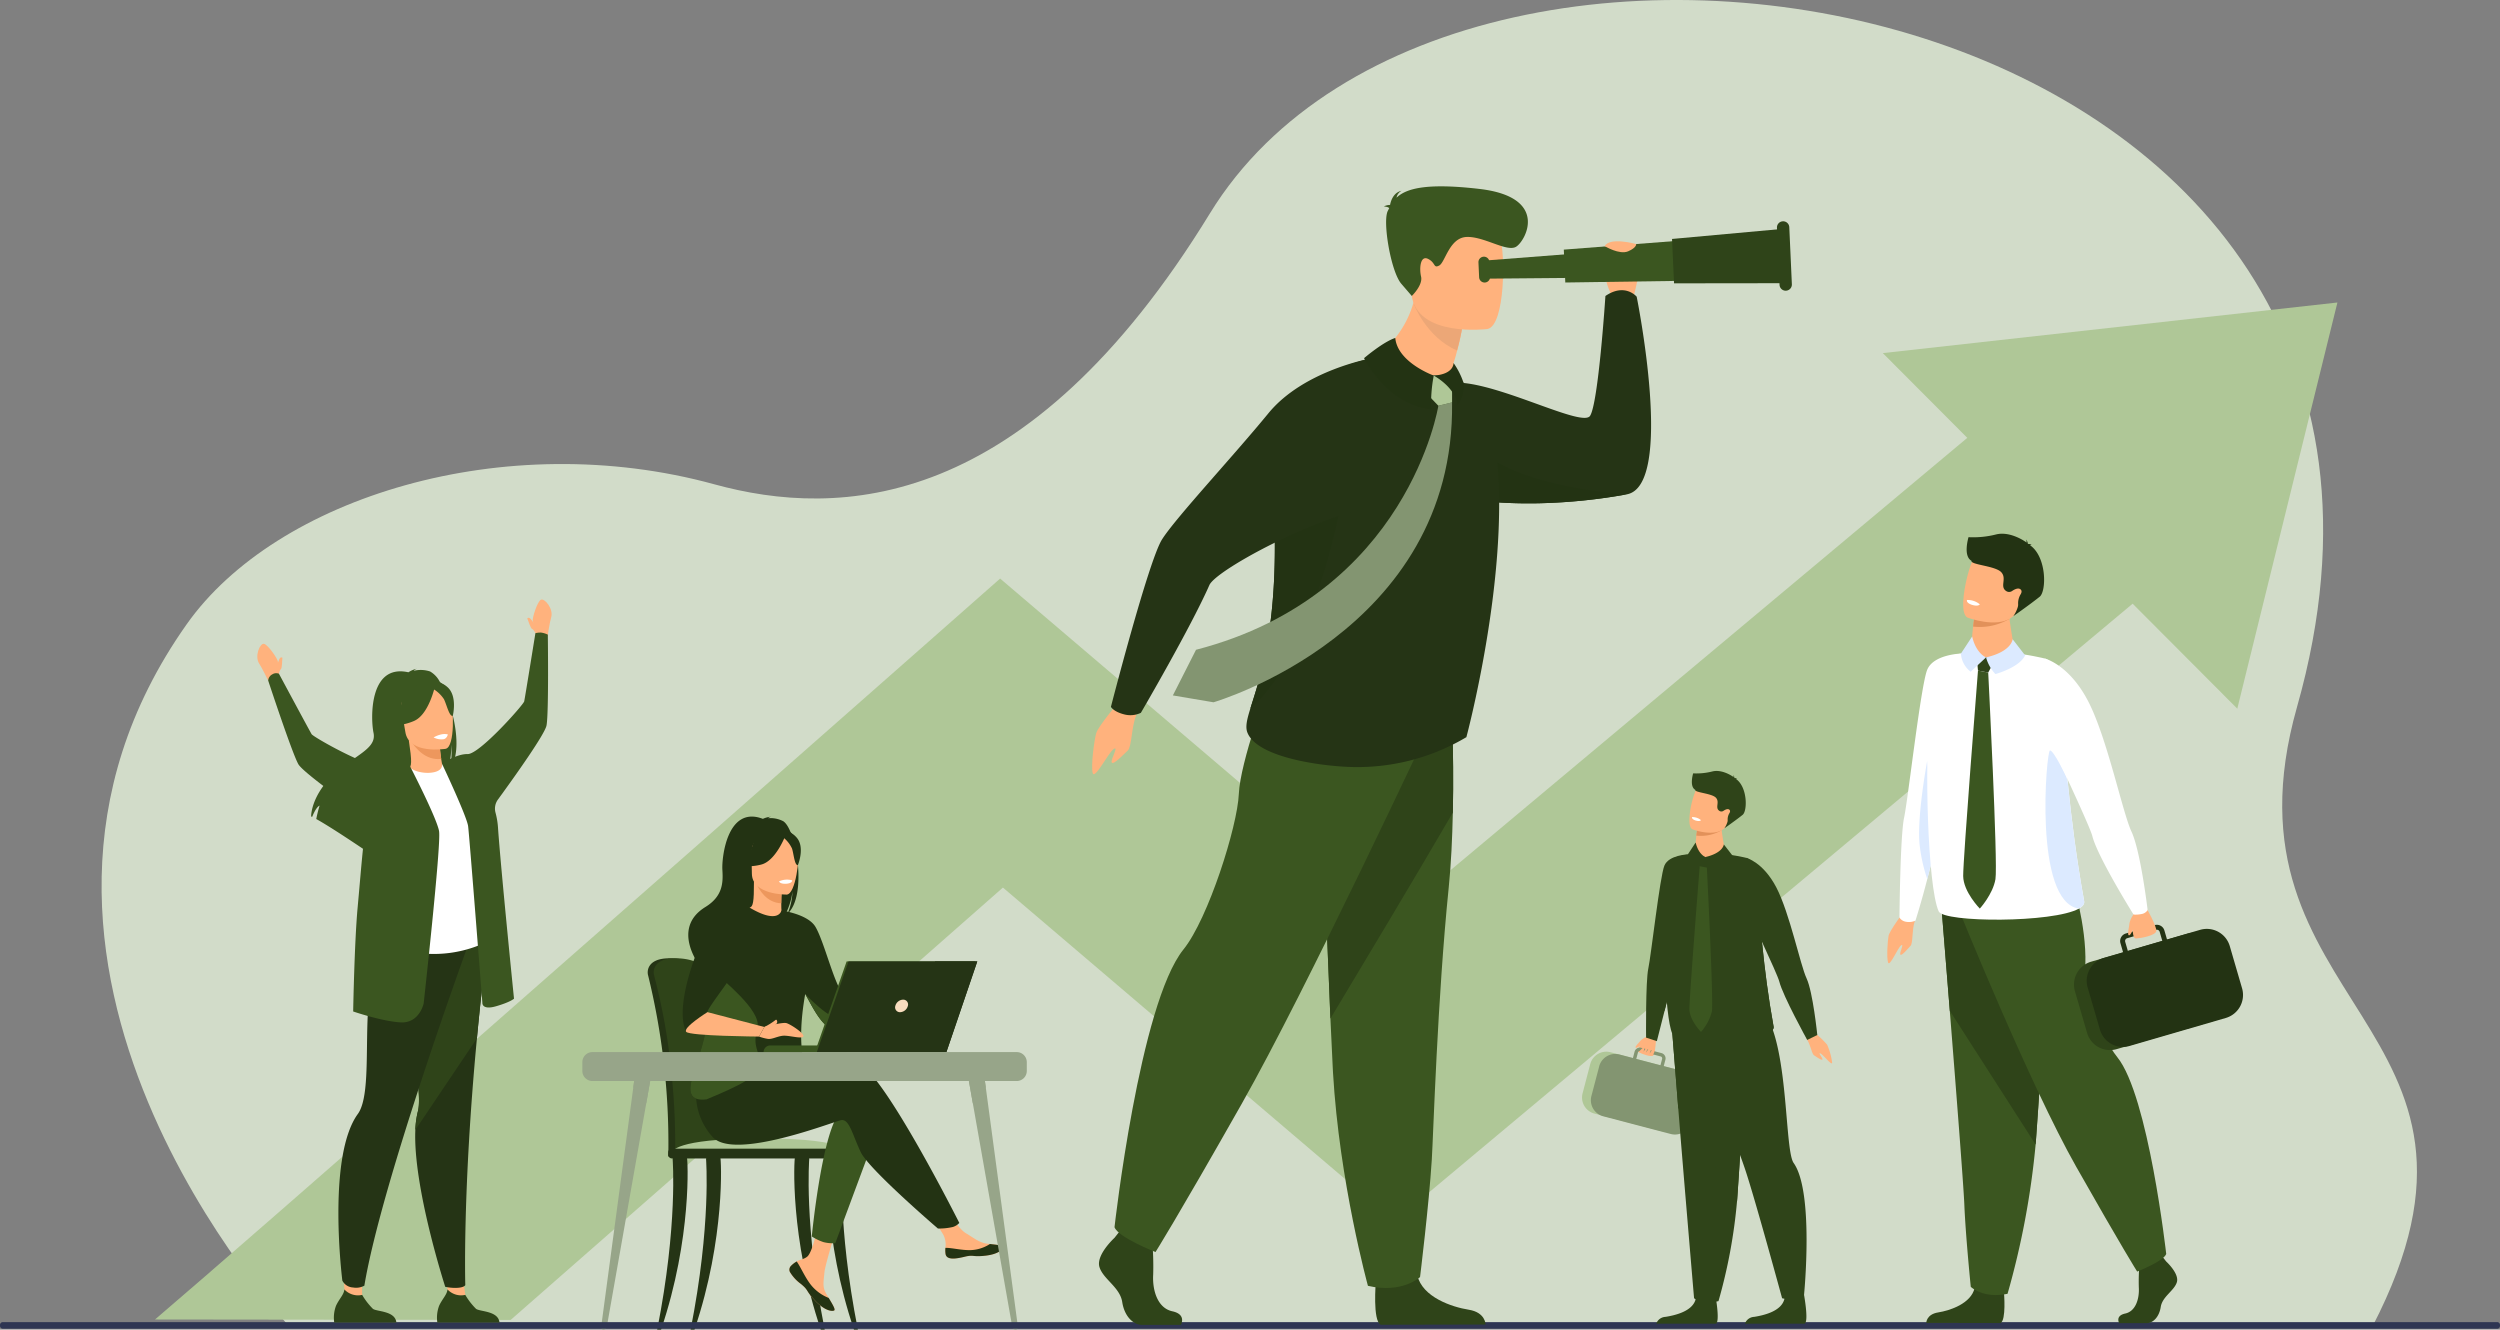 <svg xmlns="http://www.w3.org/2000/svg" width="583" height="310.064" viewBox="0 0 583 310.064">
  <rect x="0" y="0" width="583" height="310.064" fill="#808080" stroke="none"/>
  <g id="Grupo_1066760" data-name="Grupo 1066760" transform="translate(-752 -1288.312)">
    <g id="Grupo_1066759" data-name="Grupo 1066759">
      <g id="Group_63_1_" data-name="Group 63 (1)" transform="translate(752 1287.466)">
        <path id="Trazado_610539" data-name="Trazado 610539" d="M91.185,310.065S11.5,225.379,67.374,146.383c20.85-29.478,74.079-46.03,123.011-32.6,28.9,7.931,72.735,6.761,115.564-63.153C364.354-44.715,606.811-1.361,559.482,165.687c-19.934,70.365,54.37,73.568,17.565,144.529l-485.864-.15Z" transform="translate(-23.811 0)" fill="#d2dcc9"/>
        <path id="Trazado_610540" data-name="Trazado 610540" d="M535.1,241.141,361.531,386.349l-91.324-77.8c-17.092,15.051-43.491,38.284-70.046,61.6-18.148,15.933-32.842,28.806-44.751,39.226l-82.945-.1c23-19.583,115.615-100.967,178.01-155.969l19.078-16.817,92.316,78.645,135.5-113.36L535.1,241.139Z" transform="translate(-36.325 -100.722)" fill="#afc797"/>
        <path id="Trazado_610541" data-name="Trazado 610541" d="M880.4,154.1l82.667,82.917,23.35-94.721Z" transform="translate(-441.33 -70.909)" fill="#afc797"/>
        <path id="Trazado_610542" data-name="Trazado 610542" d="M319.9,482.526a153.345,153.345,0,0,0-1.77-18.8c-1.27-7.343-2.414-11.566-2.427-11.61-.168-.646-2.583-3.258-7.956-3.178s-4.862,3.507-4.862,3.507a1.215,1.215,0,0,0,.037.3,164.469,164.469,0,0,1,4.77,41.143c0,.324-.04.884-.015,1.256,0,0,12.45.322,12.452,0C320.568,493.129,320.356,487.537,319.9,482.526Z" transform="translate(-151.827 -224.619)" fill="#253415"/>
        <path id="Trazado_610543" data-name="Trazado 610543" d="M322.865,493.779c0,.322-.175.58-.382.58h0c-.207,0-.373-.262-.375-.58H311.436c0,.322-.174.58-.381.58h0c-.211,0-.379-.271-.375-.6a161.077,161.077,0,0,0-.886-18.225,143,143,0,0,0-4.078-22.786,1.106,1.106,0,0,1-.037-.3s-.509-3.425,4.863-3.507,7.79,2.533,7.957,3.179c.009.033.657,2.425,1.517,6.725.284,1.424.593,3.057.908,4.885a153.577,153.577,0,0,1,1.77,18.8c.452,5.013.61,9.234.177,11.251Z" transform="translate(-153.223 -224.621)" fill="#2f4419"/>
        <path id="Trazado_610544" data-name="Trazado 610544" d="M314.133,536.582h41.829s-.974-3.941-25.2-3.355c-17.142.415-16.629,3.355-16.629,3.355Z" transform="translate(-157.47 -266.844)" fill="#afc797"/>
        <path id="Trazado_610545" data-name="Trazado 610545" d="M307.309,581.8c4.849-24.551,3.6-39.618,3.6-39.807-.013-.377.686-.721,1.06-.734s2.054-.113,2.246.211c.253.423,1.23,18.986-6,40.33Z" transform="translate(-154.049 -270.888)" fill="#253415"/>
        <path id="Trazado_610546" data-name="Trazado 610546" d="M378.489,581.8c-4.85-24.551-3.6-39.618-3.6-39.807.013-.377-.685-.721-1.06-.734s-2.054-.113-2.246.211c-.253.423-1.23,18.986,6,40.33Z" transform="translate(-186.175 -270.888)" fill="#253415"/>
        <path id="Trazado_610547" data-name="Trazado 610547" d="M394.007,581.8c-4.849-24.551-3.6-39.618-3.6-39.807.013-.377-.686-.721-1.06-.734s-2.055-.113-2.246.211c-.254.423-1.23,18.986,6,40.33Z" transform="translate(-193.954 -270.888)" fill="#253415"/>
        <path id="Trazado_610548" data-name="Trazado 610548" d="M322.929,581.8c4.85-24.551,3.6-39.618,3.6-39.807-.013-.377.686-.721,1.06-.734s2.054-.113,2.246.211c.253.423,1.23,18.986-6,40.33Z" transform="translate(-161.879 -270.888)" fill="#253415"/>
        <path id="Trazado_610549" data-name="Trazado 610549" d="M313.32,537.965h41.828a.857.857,0,0,1,.858.857v.562a.857.857,0,0,1-.858.857H313.32a.857.857,0,0,1-.858-.857v-.565a.857.857,0,0,1,.858-.857Z" transform="translate(-156.632 -269.248)" fill="#253415"/>
        <path id="Trazado_610550" data-name="Trazado 610550" d="M392.7,463.762l13.9-3.011.818,1.995s-15.342,9.128-16.779,8.683S392.7,463.762,392.7,463.762Z" transform="translate(-195.647 -230.543)" fill="#ffb27d"/>
        <path id="Trazado_610551" data-name="Trazado 610551" d="M369.443,581.736a1.235,1.235,0,0,0-.22,1.32.008.008,0,0,0,0,.007,8.2,8.2,0,0,0,2.594,2.846c.157.126.3.24.417.348.031.028.064.055.092.084l.073.064c1.14,1.051.712,1.292,2.76,3.426,2.336,2.431,3.946,2.475,4.4,2.253.388-.19-.4-1.479-1.272-2.927-.042-.07-.084-.141-.128-.211-.117-.192-.231-.388-.346-.582-1.02-1.744-.758-2.561-.518-5.158.2-2.11,3.283-11.784,3.283-11.784l-4.477-.771s-1.349,7.7-2.835,8.89c-.793.633-1.684.641-2.447,1.109-.053.033-.106.066-.159.1a5.845,5.845,0,0,0-1.225.985Z" transform="translate(-185.036 -285.632)" fill="#ffb27d"/>
        <path id="Trazado_610552" data-name="Trazado 610552" d="M369.443,591.789a1.235,1.235,0,0,0-.22,1.32.008.008,0,0,0,0,.007,9.521,9.521,0,0,0,2.6,2.837c.155.128.291.247.412.357.031.028.064.055.092.084l.073.064c1.14,1.051.712,1.292,2.76,3.426,2.336,2.431,3.946,2.475,4.4,2.253.388-.19-.4-1.479-1.272-2.928a9.964,9.964,0,0,1-4.164-3.068c-1.406-1.794-2.345-4.1-3.3-5.438-.053.033-.106.066-.159.1a5.85,5.85,0,0,0-1.225.985Z" transform="translate(-185.036 -295.685)" fill="#233313"/>
        <path id="Trazado_610553" data-name="Trazado 610553" d="M438.553,577.572c.276,1.382,2.246,1.151,4.449.613s1.677.1,4.81-.245,4.083-1.515,4.177-1.982c.086-.414-1.462-.56-3.123-.749-.21-.025-.419-.049-.628-.075-1.874-.236-3.247-1.444-4.951-2.438-1.614-.941-4.021-4.775-4.021-4.775l-4.3.34s2.255,3.423,3.126,4.913a5.183,5.183,0,0,1,.421,2.927,5.583,5.583,0,0,0,.033,1.47Z" transform="translate(-218.043 -284.265)" fill="#ffb27d"/>
        <path id="Trazado_610554" data-name="Trazado 610554" d="M446.534,585.514c2.2-.538,1.678.1,4.81-.245s4.082-1.514,4.177-1.982c.086-.414-1.461-.56-3.124-.749l-.015.031a8.837,8.837,0,0,1-4.485,1.4c-2.125.05-4.376-.557-5.843-.534a5.547,5.547,0,0,0,.033,1.47C442.362,586.283,444.332,586.052,446.534,585.514Z" transform="translate(-221.578 -291.593)" fill="#233313"/>
        <path id="Trazado_610555" data-name="Trazado 610555" d="M422.987,457.76s1.023-2.509,2.149-2.61,4.708-.666,4.964-.154a3.544,3.544,0,0,1-.767,3.02c-.767.666-5.526,1.739-5.526,1.739l-.818-1.995Z" transform="translate(-212.036 -227.552)" fill="#ffb27d"/>
        <path id="Trazado_610556" data-name="Trazado 610556" d="M394.33,525.268l-9.258,24.917a8.511,8.511,0,0,1-2.786-.255,12.02,12.02,0,0,1-2.694-1.312s2.3-23.925,6.507-28.9S394.33,525.268,394.33,525.268Z" transform="translate(-190.283 -259.432)" fill="#3b5620"/>
        <path id="Trazado_610557" data-name="Trazado 610557" d="M330.568,504.591s26.6-9,32.537-7.082,23.749,37.358,23.749,37.358a3.419,3.419,0,0,1-1.5.946,14.1,14.1,0,0,1-3.492.357s-16.078-13.781-17.992-17.8-2.68-7.847-4.594-7.464-24.69,9.379-29.857,4.019a14.919,14.919,0,0,1-3.816-12.322l4.964,1.986Z" transform="translate(-163.141 -248.835)" fill="#233313"/>
        <path id="Trazado_610558" data-name="Trazado 610558" d="M343.928,383.737a6.463,6.463,0,0,0-3.492-.668,1.649,1.649,0,0,1,.737-.351,5.419,5.419,0,0,0-1.931.5c-8.315-3.2-9.622,9.04-9.448,11.883s.194,6.117-3.957,8.67c-8.167,5.019-1.276,13.781-1.276,13.781.064.037,3.8,6.373,3.8,6.373-.209-2.3,10.4-14.427,15.929-18.06a15.992,15.992,0,0,0,1.86-5.762,15.078,15.078,0,0,1-1.133,5.213c4.684-4.311,1.957-19.852-1.091-21.584Z" transform="translate(-161.335 -191.414)" fill="#233313"/>
        <path id="Trazado_610559" data-name="Trazado 610559" d="M358.321,421.3c.029.013-2.672,1.413-4.7.86-1.909-.52-3.157-3-3.132-3,.809-.161,1.043-1.272,1.025-6.049l.366.073,6.148,1.217s-.139,1.935-.143,3.756C357.878,419.68,357.97,421.132,358.321,421.3Z" transform="translate(-175.693 -206.658)" fill="#ffb27d"/>
        <path id="Trazado_610560" data-name="Trazado 610560" d="M359.424,414.465s-.139,1.936-.143,3.756c-3.441-.1-5.258-3.236-6-4.975l6.148,1.217Z" transform="translate(-177.091 -206.729)" fill="#ed975d"/>
        <path id="Trazado_610561" data-name="Trazado 610561" d="M349.7,399.211a18.052,18.052,0,0,1-2.235-5.284c-.309-1.739.578-8.184,7.054-7.256a8.8,8.8,0,0,1,3.65,1.38c1.406.95,3.437,3,1.166,8.625l-.589,1.9-9.044.635Z" transform="translate(-174.153 -193.362)" fill="#233313"/>
        <path id="Trazado_610562" data-name="Trazado 610562" d="M359.627,405.348s-8.138.135-8.145-4.935-1.06-8.467,4.137-8.766,6.208,1.633,6.622,3.326-.5,10.213-2.614,10.378Z" transform="translate(-176.146 -195.886)" fill="#ffb27d"/>
        <path id="Trazado_610563" data-name="Trazado 610563" d="M356.7,390.387s-2.229,5.947-5.647,6.826-4.9-.037-4.9-.037a9.683,9.683,0,0,0,3.167-5.722s5.7-3.9,7.385-1.069Z" transform="translate(-173.518 -194.753)" fill="#233313"/>
        <path id="Trazado_610564" data-name="Trazado 610564" d="M366.2,391.416a7.181,7.181,0,0,1,2.07,2.619c.405,1.292.589,3.948,1.362,3.858,0,0,1.68-4.043-.207-6.331-2-2.424-3.225-.148-3.225-.148Z" transform="translate(-183.567 -195.299)" fill="#233313"/>
        <path id="Trazado_610565" data-name="Trazado 610565" d="M326.345,449.269c-.8-3.366,1.928-9.9,4.779-15.307,2.586-4.9,5.27-8.877,5.513-8.734,6.822,4.049,7.437.683,7.437.683s6.2.822,7.951,3.842c2.175,3.747,4.527,14.217,6.864,16.2a4.384,4.384,0,0,0,.176,3.042c.082.291.172.569.271.831a15.975,15.975,0,0,0,1.173,2.407c-1.188.721-3.481,2.094-5.169,1.107-2.574-1.508-4.585-6.095-5.715-7.923l-.013-.019c-2.458,13.911.884,17.081-.807,18.547-1.785,1.55-4.338-.739-9.952,1.7-3.683,1.6-8.793,3.908-12.233,4.309-1.805.212-3.15-.1-3.589-1.321-1.276-3.54,4.85-12.946,3.317-19.362Z" transform="translate(-161.841 -212.734)" fill="#233313"/>
        <path id="Trazado_610566" data-name="Trazado 610566" d="M364.277,412.576s.152.643,1.754.544c0,0,1.345-.084,1.305-.791a4.331,4.331,0,0,0-3.057.247Z" transform="translate(-182.606 -206.187)" fill="#fff"/>
        <path id="Trazado_610567" data-name="Trazado 610567" d="M323.026,483.724c.438,1.219,1.785,1.532,3.588,1.321,2.381-1.038,12.668-5.024,12.554-7.722-.172-4-1.977-4.126-.7-9.06,1.025-3.961-8.48-11.33-10-12.93-2.85,5.407-2.93,5.662-2.127,9.029C327.875,470.778,321.75,480.184,323.026,483.724Z" transform="translate(-161.839 -227.827)" fill="#3b5620"/>
        <path id="Trazado_610568" data-name="Trazado 610568" d="M320.047,454.214a15.1,15.1,0,0,1,4.975-4.6c-.289-.741,7.673-10.5,7.673-12.013s2.125-12.375,2.125-12.375-6.632.41-8.93,3.613c-2.872,4.005-8.837,19.422-5.841,25.373Z" transform="translate(-160.024 -212.736)" fill="#233313"/>
        <path id="Trazado_610569" data-name="Trazado 610569" d="M325.758,474.128l13.254,3.459-1.243,2.233s-16.131-.113-16.986-1.1,4.975-4.6,4.975-4.6Z" transform="translate(-160.76 -237.247)" fill="#ffb27d"/>
        <path id="Trazado_610570" data-name="Trazado 610570" d="M376.529,465.719c1.131,1.827,3.139,6.415,5.716,7.922,1.689.985,3.981-.386,5.169-1.106a16.244,16.244,0,0,1-1.173-2.407c-.948.216-2.1.494-2.85.719-1.45.439-6.862-5.125-6.862-5.125Z" transform="translate(-188.748 -233.033)" fill="#3b5620"/>
        <path id="Trazado_610571" data-name="Trazado 610571" d="M356.17,480.117s4.162-1.177,5.154-.9,4.389,2.524,3.91,3.136-3.47-.366-4.848-.181-2.442.864-3.434.716a11.6,11.6,0,0,1-2.028-.536l1.243-2.233Z" transform="translate(-177.918 -239.778)" fill="#ffb27d"/>
        <path id="Trazado_610572" data-name="Trazado 610572" d="M357.422,479.366a15.625,15.625,0,0,0,2.616-1.642.164.164,0,0,1,.254.029c.154.244.3.719-.414,1.188A3.843,3.843,0,0,1,357.422,479.366Z" transform="translate(-179.17 -239.027)" fill="#ffb27d"/>
        <path id="Trazado_610573" data-name="Trazado 610573" d="M376.475,491.254h-19.42a1.547,1.547,0,0,1,1.548-1.547h17.873Z" transform="translate(-178.986 -245.057)" fill="#3b5620"/>
        <path id="Trazado_610574" data-name="Trazado 610574" d="M388.448,450.4h30.025l-7.2,21.15H381.051Z" transform="translate(-191.014 -225.354)" fill="#3b5620"/>
        <path id="Trazado_610575" data-name="Trazado 610575" d="M419.361,450.4l-7.2,21.15H381.939l7.4-21.15Z" transform="translate(-191.46 -225.354)" fill="#253415"/>
        <path id="Trazado_610576" data-name="Trazado 610576" d="M421.535,469.742a1.951,1.951,0,0,1-1.8,1.464,1.127,1.127,0,0,1-1.126-1.464,1.951,1.951,0,0,1,1.8-1.463A1.127,1.127,0,0,1,421.535,469.742Z" transform="translate(-209.822 -234.316)" fill="#f9ddbf"/>
        <path id="Trazado_610577" data-name="Trazado 610577" d="M429.619,450.4l-7.2,21.15H402.4c13.257-4.525,16.786-18.322,17.379-21.15Z" transform="translate(-201.718 -225.354)" fill="#253415"/>
        <path id="Trazado_610578" data-name="Trazado 610578" d="M281.639,560.8a.775.775,0,0,0,.769-.63l3.772-21.375,5.425-30.741,1.517-8.6-3.864-.11-.67,4.991L283.88,539.4l-2.791,20.786A.545.545,0,0,0,281.639,560.8Z" transform="translate(-140.903 -249.89)" fill="#97a589"/>
        <path id="Trazado_610579" data-name="Trazado 610579" d="M296.122,504.337a5.54,5.54,0,0,1,3.018,3.716l1.517-8.6-3.864-.11Z" transform="translate(-148.441 -249.89)" fill="#97a589"/>
        <path id="Trazado_610580" data-name="Trazado 610580" d="M463.336,560.8a.776.776,0,0,1-.77-.63L458.8,538.794l-5.425-30.741-1.516-8.6,3.864-.11.67,4.991,4.706,35.068,2.791,20.786A.544.544,0,0,1,463.336,560.8Z" transform="translate(-226.507 -249.89)" fill="#97a589"/>
        <path id="Trazado_610581" data-name="Trazado 610581" d="M456.388,504.337a5.549,5.549,0,0,0-3.018,3.716l-1.516-8.6,3.864-.11Z" transform="translate(-226.507 -249.89)" fill="#97a589"/>
        <path id="Trazado_610582" data-name="Trazado 610582" d="M373.594,499.55H274.659a2.357,2.357,0,0,1-2.356-2.357v-2.037a2.357,2.357,0,0,1,2.356-2.356h98.935a2.357,2.357,0,0,1,2.356,2.356v2.037A2.357,2.357,0,0,1,373.594,499.55Z" transform="translate(-136.501 -246.608)" fill="#97a589"/>
        <path id="Trazado_610583" data-name="Trazado 610583" d="M.661,619.06h581.68a.659.659,0,0,1,.658.661v.225a.661.661,0,0,1-.658.661H.661A.662.662,0,0,1,0,619.946v-.225A.662.662,0,0,1,.661,619.06Z" transform="translate(0 -309.9)" fill="#2e3552"/>
        <path id="Trazado_610584" data-name="Trazado 610584" d="M767.85,485.587s-2.566,3.183-1.764,3.617,2.923,1.245,3.423.734.657-4.263.657-4.263l-2.315-.088Z" transform="translate(-383.949 -242.993)" fill="#ffb27d"/>
        <path id="Trazado_610585" data-name="Trazado 610585" d="M767.375,485.693a3.759,3.759,0,0,0-1.462.91c-.412.547-1.325,1.378-1.1,1.609s1.535-.789,1.535-.789Z" transform="translate(-383.37 -243.046)" fill="#ffb27d"/>
        <path id="Trazado_610586" data-name="Trazado 610586" d="M779.434,400.357s-2.892,26.93-3.15,27.7c-.055.168-.282,1.018-.6,2.246-.456,1.753-1.1,4.27-1.708,6.661-.922,3.615-1.766,6.952-1.766,6.952l-2.511-.826s-.13-13.087.516-16.1,2.713-21.53,3.756-24.02,5.467-2.608,5.467-2.608Z" transform="translate(-385.831 -200.268)" fill="#2f4419"/>
        <path id="Trazado_610587" data-name="Trazado 610587" d="M758.416,511.179l-15.776-4.137a3.873,3.873,0,0,1-2.755-4.713l1.792-6.838a3.872,3.872,0,0,1,4.713-2.755l15.776,4.138a3.869,3.869,0,0,1,2.753,4.712l-1.792,6.838a3.871,3.871,0,0,1-4.712,2.755Z" transform="translate(-370.829 -246.513)" fill="#afc797"/>
        <path id="Trazado_610588" data-name="Trazado 610588" d="M745.831,495.083,744.016,502a3.888,3.888,0,0,0,1.976,4.429h0a3.758,3.758,0,0,0,.785.3l15.75,4.129a3.887,3.887,0,0,0,4.73-2.764l1.814-6.917a3.886,3.886,0,0,0-2.764-4.731l-5.423-1.421.388-1.475a1.281,1.281,0,0,0-.913-1.561l-.595-.157-3.3-.864-.82-.214a1.281,1.281,0,0,0-.97.132,1.266,1.266,0,0,0-.59.779l-.388,1.474-3.141-.824a3.771,3.771,0,0,0-.372-.077h0a3.893,3.893,0,0,0-3.372,1.118,3.851,3.851,0,0,0-.983,1.726Zm14.282-.26-5.636-1.477.388-1.475a.476.476,0,0,1,.582-.34l1.415.37,2.6.681.7.185a.514.514,0,0,1,.133.057.481.481,0,0,1,.209.525l-.386,1.475Z" transform="translate(-372.9 -245.563)" fill="#839571"/>
        <path id="Trazado_610589" data-name="Trazado 610589" d="M769.554,492.409s.7-1.179.439-1.591-1.208,1.223-1.208,1.223.646-1.4.405-1.635-1.23,1.382-1.23,1.382.615-1.365.4-1.411-.95,1.146-.95,1.146.381-1.02.033-.972-1.1.981-1.1.981Z" transform="translate(-384.153 -245.393)" fill="#ffb27d"/>
        <path id="Trazado_610590" data-name="Trazado 610590" d="M778.653,447.762c-.456,1.752-1.1,4.27-1.708,6.661a25.912,25.912,0,0,1-1.21-5.281c-.582-4.457,1.206-13.951,1.206-13.951Z" transform="translate(-388.805 -217.73)" fill="#2f4419"/>
        <path id="Trazado_610591" data-name="Trazado 610591" d="M846.406,483.368a22.281,22.281,0,0,1,3.143,2.982,15.248,15.248,0,0,1,1.169,4.184c-.046.847-2.143-1.938-2.76-2.162s.644,1.144.5,1.437-1.453-.666-1.955-.978-.853-2.438-1.6-3.6,1.5-1.867,1.5-1.867Z" transform="translate(-423.462 -241.88)" fill="#ffb27d"/>
        <path id="Trazado_610592" data-name="Trazado 610592" d="M774.468,612.087h13.945c1-.677-.269-7.3-.269-7.3s-3.807-1.444-4.464,1.493-4.847,3.869-7.065,4.226a2.384,2.384,0,0,0-2.147,1.582Z" transform="translate(-388.228 -302.566)" fill="#2f4419"/>
        <path id="Trazado_610593" data-name="Trazado 610593" d="M815.941,612.087h13.944c1-.677-.269-7.3-.269-7.3s-3.807-1.444-4.464,1.493-4.847,3.869-7.064,4.226a2.383,2.383,0,0,0-2.147,1.582Z" transform="translate(-409.018 -302.566)" fill="#2f4419"/>
        <path id="Trazado_610594" data-name="Trazado 610594" d="M781.989,483.18s.626,7.821,1.365,17.22c1,12.77,3.7,44.43,3.7,44.43s1.77,1.51,5.691.683a123.989,123.989,0,0,0,4.336-23.39l.046-.617c.928-12.69,2.372-39.415,2.372-39.415l-17.513,1.084Z" transform="translate(-391.997 -241.24)" fill="#2f4419"/>
        <path id="Trazado_610595" data-name="Trazado 610595" d="M781.562,478.853s.84,10.523,1.578,19.923L796.871,520.5c.015-.2.031-.41.046-.617.928-12.69,2.371-39.415,2.371-39.415l-17.727-1.618Z" transform="translate(-391.784 -239.616)" fill="#2f4419"/>
        <path id="Trazado_610596" data-name="Trazado 610596" d="M789.587,474.04s9.959,24.79,13.142,34.184c2.268,6.695,8.663,30.172,8.663,30.172a6.426,6.426,0,0,0,5.118-.789s2.378-23.989-2.427-30.752c-2.55-3.589-.635-37.305-10.973-37.594s-13.525,4.777-13.525,4.777Z" transform="translate(-395.806 -234.803)" fill="#2f4419"/>
        <path id="Trazado_610597" data-name="Trazado 610597" d="M802.891,441.414c-4.153,2.343-21.942,2.29-22.766.452-1.841-4.106-2.3-24.97-1.433-31.371,0,0,.45-9.836,1.433-9.4,6.571-3.02,17.207-.278,17.207-.278,2.868.844,2.621,7.4,3.421,16.6.1,1.186.216,2.423.344,3.7.567,5.682,1.389,12.212,2.641,19.1.084.454-.231.855-.848,1.2Z" transform="translate(-390.133 -199.926)" fill="#2f4419"/>
        <path id="Trazado_610598" data-name="Trazado 610598" d="M799.5,392.452c-.11,1.759-2.4,1.56-5.165.93s-1.759-2.255-1.759-2.255.04-1.25.216-2.747c.064-.544.143-1.124.247-1.686.048-.275.1-.547.166-.809.359-1.548,5.511-.055,5.473.362C798.581,387.371,799.394,391.07,799.5,392.452Z" transform="translate(-397.219 -192.67)" fill="#ffb27d"/>
        <path id="Trazado_610599" data-name="Trazado 610599" d="M794.565,403.458l-.216-2.429,3.053.576-1.175,2.169Z" transform="translate(-398.194 -200.605)" fill="#2f4419"/>
        <path id="Trazado_610600" data-name="Trazado 610600" d="M791.056,394.793l-1.825,2.775a4.037,4.037,0,0,0,1.583,2.945l2.5-2.323S791.7,397.575,791.056,394.793Z" transform="translate(-395.628 -197.479)" fill="#2f4419"/>
        <path id="Trazado_610601" data-name="Trazado 610601" d="M797.408,398.633a6.532,6.532,0,0,0,1.516,2.707s3.9-1.047,4.825-3.044l-2.03-2.619S801.62,397.658,797.408,398.633Z" transform="translate(-399.727 -197.922)" fill="#2f4419"/>
        <path id="Trazado_610602" data-name="Trazado 610602" d="M799.107,388.358a9.564,9.564,0,0,1-5.916,1.258c.064-.544.143-1.124.247-1.686.679-.165,1.246-.267,1.246-.267l4.422.7Z" transform="translate(-397.613 -193.905)" fill="#e2915a"/>
        <path id="Trazado_610603" data-name="Trazado 610603" d="M799.065,375.684c-1.212,3.335-5.634,2.484-7.519,1.948-.531-.15-.86-.276-.86-.276-.582-.264-.763-1.281-.712-2.563a19.822,19.822,0,0,1,1.68-6.988c.866-1.3,2.31-2.621,6.6-.78s2.363,4.384.809,8.659Z" transform="translate(-395.997 -183.105)" fill="#ffb27d"/>
        <path id="Trazado_610604" data-name="Trazado 610604" d="M802.946,371.579c-1.354,1.1-4.263,3.148-4.263,3.148a5.276,5.276,0,0,0,.719-1.486,1.483,1.483,0,0,0,.053-.5,2.779,2.779,0,0,1,.4-1.541c.176-.289.242-.586.017-.8-.368-.349-1-.029-1.406.253a.833.833,0,0,1-.908.022h0c-1.157-.727.119-2-.82-3.064s-5.01-1.206-4.847-1.869c-1.389-.785-.514-3.682-.487-3.836a15.029,15.029,0,0,0,4.483-.445c2.021-.507,4.25.791,4.955,1.325a1.144,1.144,0,0,0-.112-.494,1.044,1.044,0,0,1,.3.655c.031.031.044.053.035.057a1.321,1.321,0,0,1,.637.148s-.172-.055-.254.048a.1.1,0,0,1-.035.026c2.7,1.911,2.665,7.431,1.541,8.35Z" transform="translate(-396.565 -180.713)" fill="#2f4419"/>
        <path id="Trazado_610605" data-name="Trazado 610605" d="M793.273,383.618s-.218.421-1.312.073c0,0-.919-.293-.767-.776a3.094,3.094,0,0,1,2.077.705Z" transform="translate(-396.604 -191.522)" fill="#fff"/>
        <path id="Trazado_610606" data-name="Trazado 610606" d="M792.367,405.9s-2.436,30.79-2.4,33.355,2.7,5.279,2.7,5.279a11.282,11.282,0,0,0,2.539-4.779c.414-2.454-1.175-33.538-1.175-33.538l-1.662-.315Z" transform="translate(-395.996 -203.047)" fill="#3b5620"/>
        <path id="Trazado_610607" data-name="Trazado 610607" d="M816.5,401.966s3.932.942,7.042,6.915,5.565,18.02,7.049,21.2,2.5,13.2,2.5,13.2l-2.35,1.153s-5.676-10.263-6.514-13.629c-.454-1.821-7.393-16.4-7.393-16.4Z" transform="translate(-409.297 -201.075)" fill="#2f4419"/>
        <path id="Trazado_610608" data-name="Trazado 610608" d="M822.176,457.561h0c-7.406-1.067-5.283-25.576-4.7-25.673s2.711,4.382,2.711,4.382l.2.994c.567,5.683,1.388,12.212,2.641,19.1.084.454-.231.855-.849,1.2Z" transform="translate(-409.418 -216.073)" fill="#2f4419"/>
        <path id="Trazado_610609" data-name="Trazado 610609" d="M1001.694,589.394s3.087,2.815,2.484,4.814-3.381,3.332-3.76,5.777-1.88,3.776-3.232,3.776h-6.457s-1-1.72,1.411-2.238,3.315-3.39,3.166-6.055a46.769,46.769,0,0,1,.224-6.22l5.112-1.186,1.052,1.334Z" transform="translate(-496.533 -294.362)" fill="#2f4419"/>
        <path id="Trazado_610610" data-name="Trazado 610610" d="M918.845,602.836s.553,6.4-.8,7.071l-17.326-.035s0-2,2.782-2.444,7.671-2.074,8.5-5.7S918.845,602.836,918.845,602.836Z" transform="translate(-451.515 -300.525)" fill="#2f4419"/>
        <path id="Trazado_610611" data-name="Trazado 610611" d="M907.738,422.36s.915,11.227,1.988,24.721c1.459,18.331,3.216,40.848,3.388,45.113.3,7.406,1.505,19.254,1.505,19.254s2.857,2.815,8.575,1.629a191.24,191.24,0,0,0,6.549-34.81c.022-.293.046-.588.068-.884,1.354-18.219,3.458-56.58,3.458-56.58Z" transform="translate(-455.034 -210.518)" fill="#3b5620"/>
        <path id="Trazado_610612" data-name="Trazado 610612" d="M907.738,422.362s.915,11.227,1.988,24.721l20.017,31.188c.022-.293.046-.589.068-.884,1.354-18.219,3.458-56.58,3.458-56.58l-25.532,1.556Z" transform="translate(-455.034 -210.52)" fill="#2f4419"/>
        <path id="Trazado_610613" data-name="Trazado 610613" d="M916.105,419.228s16.471,40.656,27.3,59.763,14.215,24.439,14.215,24.439,6.207-2.444,6.77-4.111c0,0-4.144-36.887-11.4-45.878-4.1-5.081-7.633-16.353-7.455-21.688.3-9.2-3.15-19.858-3.15-19.858l-26.286,7.331Z" transform="translate(-459.228 -206.052)" fill="#3b5620"/>
        <path id="Trazado_610614" data-name="Trazado 610614" d="M886.1,427.8s-3.075,4.164-3.3,5.275-.491,5.079-.123,6.24,2.286-3.465,3.062-4-.485,1.821-.183,2.18,1.783-1.446,2.368-2.063.311-3.7.932-5.575S886.1,427.8,886.1,427.8Z" transform="translate(-442.381 -214.023)" fill="#ffb27d"/>
        <path id="Trazado_610615" data-name="Trazado 610615" d="M902.526,306.456s-4.155,38.687-4.525,39.79c-.082.24-.405,1.464-.866,3.227-.655,2.517-1.578,6.132-2.456,9.571-1.323,5.194-2.751,9.686-2.751,9.686a3.65,3.65,0,0,1-2.141.278,2.264,2.264,0,0,1-1.589-.97s.152-18.995,1.078-23.324,3.9-30.928,5.4-34.508,7.852-3.747,7.852-3.747Z" transform="translate(-445.239 -153.197)" fill="#fff"/>
        <path id="Trazado_610616" data-name="Trazado 610616" d="M901.734,374.556c-.655,2.518-1.578,6.133-2.456,9.571a37.328,37.328,0,0,1-1.737-7.588c-.835-6.4,1.733-20.041,1.733-20.041l2.46,18.06Z" transform="translate(-449.838 -178.282)" fill="#dceaff"/>
        <path id="Trazado_610617" data-name="Trazado 610617" d="M936.551,365.437c-5.965,3.366-31.522,3.291-32.705.648-2.645-5.9-3.307-35.873-2.059-45.067,0,0,.646-14.13,2.059-13.506,9.439-4.336,24.719-.4,24.719-.4,4.12,1.214,3.767,10.627,4.915,23.848.148,1.7.311,3.481.5,5.314.813,8.165,1.995,17.542,3.794,27.435C937.888,364.363,937.437,364.939,936.551,365.437Z" transform="translate(-451.745 -152.706)" fill="#fff"/>
        <path id="Trazado_610618" data-name="Trazado 610618" d="M931.684,295.1c-.159,2.529-3.454,2.242-7.417,1.336s-2.529-3.241-2.529-3.241.057-1.8.309-3.948c.093-.782.2-1.613.357-2.422.071-.395.148-.785.236-1.162.518-2.224,7.918-.077,7.865.52-.145,1.614,1.025,6.928,1.179,8.915Z" transform="translate(-461.925 -142.277)" fill="#ffb27d"/>
        <path id="Trazado_610619" data-name="Trazado 610619" d="M924.59,310.907l-.313-3.491,4.387.829-1.689,3.117Z" transform="translate(-463.325 -153.678)" fill="#2f4419"/>
        <path id="Trazado_610620" data-name="Trazado 610620" d="M919.548,298.46l-2.621,3.988a5.8,5.8,0,0,0,2.275,4.232l3.584-3.337s-2.316-.884-3.238-4.88Z" transform="translate(-459.64 -149.189)" fill="#dceaff"/>
        <path id="Trazado_610621" data-name="Trazado 610621" d="M928.675,303.979a9.374,9.374,0,0,0,2.178,3.888s5.6-1.506,6.93-4.371l-2.914-3.763S934.728,302.579,928.675,303.979Z" transform="translate(-465.529 -149.827)" fill="#dceaff"/>
        <path id="Trazado_610622" data-name="Trazado 610622" d="M931.113,289.213a13.726,13.726,0,0,1-8.5,1.808c.092-.782.2-1.614.357-2.423.974-.236,1.79-.384,1.79-.384l6.353,1Z" transform="translate(-462.492 -144.053)" fill="#e2915a"/>
        <path id="Trazado_610623" data-name="Trazado 610623" d="M931.052,271.01c-1.741,4.792-8.1,3.569-10.8,2.8-.763-.216-1.235-.394-1.235-.394-.835-.379-1.1-1.838-1.022-3.681.143-3.648,1.585-8.8,2.411-10.039,1.243-1.867,3.318-3.767,9.483-1.122s3.4,6.3,1.164,12.439Z" transform="translate(-460.169 -128.541)" fill="#ffb27d"/>
        <path id="Trazado_610624" data-name="Trazado 610624" d="M936.625,265.113c-1.947,1.587-6.126,4.523-6.126,4.523a7.6,7.6,0,0,0,1.034-2.134,2.135,2.135,0,0,0,.077-.723,3.981,3.981,0,0,1,.57-2.213c.256-.414.346-.842.025-1.147-.529-.5-1.431-.042-2.021.364a1.194,1.194,0,0,1-1.3.033l-.007,0c-1.662-1.04.172-2.874-1.177-4.4s-7.2-1.73-6.966-2.687c-2-1.127-.738-5.288-.7-5.509a21.584,21.584,0,0,0,6.441-.639c2.9-.73,6.1,1.136,7.117,1.9a1.634,1.634,0,0,0-.161-.71,1.512,1.512,0,0,1,.432.941c.044.044.064.075.051.084a1.933,1.933,0,0,1,.917.212s-.247-.077-.364.07a.159.159,0,0,1-.05.04c3.886,2.744,3.829,10.675,2.215,12Z" transform="translate(-460.983 -125.104)" fill="#233313"/>
        <path id="Trazado_610625" data-name="Trazado 610625" d="M922.733,282.407s-.313.6-1.885.1c0,0-1.32-.421-1.1-1.115A4.449,4.449,0,0,1,922.733,282.407Z" transform="translate(-461.042 -140.63)" fill="#fff"/>
        <path id="Trazado_610626" data-name="Trazado 610626" d="M921.435,314.417s-3.5,44.233-3.452,47.919,3.878,7.583,3.878,7.583,3.051-3.339,3.648-6.866-1.689-48.182-1.689-48.182l-2.387-.454Z" transform="translate(-460.169 -157.188)" fill="#3b5620"/>
        <path id="Trazado_610627" data-name="Trazado 610627" d="M964.255,388.632h-.007c-10.64-1.532-7.591-36.743-6.756-36.882s3.895,6.293,3.895,6.293l.293,1.429c.813,8.164,1.995,17.541,3.794,27.434C965.593,387.558,965.141,388.134,964.255,388.632Z" transform="translate(-479.449 -175.901)" fill="#dceaff"/>
        <path id="Trazado_610628" data-name="Trazado 610628" d="M1002.224,457.58l-22.5,6.547a5.56,5.56,0,0,1-6.873-3.774l-2.837-9.749a5.56,5.56,0,0,1,3.774-6.873l22.5-6.547a5.56,5.56,0,0,1,6.872,3.774l2.838,9.749A5.561,5.561,0,0,1,1002.224,457.58Z" transform="translate(-486.141 -218.618)" fill="#2f4419"/>
        <path id="Trazado_610629" data-name="Trazado 610629" d="M975.958,447.88l2.87,9.862a5.58,5.58,0,0,0,3.851,3.8,5.484,5.484,0,0,0,1.854.2h0a5.342,5.342,0,0,0,1.19-.209L1008.185,455a5.585,5.585,0,0,0,3.79-6.9l-2.873-9.864a5.583,5.583,0,0,0-6.9-3.789L994.47,436.7l-.613-2.105a1.835,1.835,0,0,0-2.274-1.25l-.848.247-4.705,1.369-1.168.342a1.838,1.838,0,0,0-1.25,2.277l.612,2.105-4.479,1.3a5.314,5.314,0,0,0-.516.178h0a5.586,5.586,0,0,0-3.331,3.866A5.5,5.5,0,0,0,975.958,447.88Zm17.41-10.863-8.037,2.339-.613-2.105a.686.686,0,0,1,.467-.849l2.019-.587,3.7-1.078,1-.291a.672.672,0,0,1,.209-.026.683.683,0,0,1,.643.494l.609,2.1Z" transform="translate(-489.12 -216.766)" fill="#233313"/>
        <path id="Trazado_610630" data-name="Trazado 610630" d="M997.386,426.495s-.7,5.835.61,5.751,4.51-.712,4.729-1.715-2.454-5.692-2.454-5.692l-2.884,1.658Z" transform="translate(-499.879 -212.541)" fill="#ffb27d"/>
        <path id="Trazado_610631" data-name="Trazado 610631" d="M996.511,428.128a5.409,5.409,0,0,0-1.087,2.222c-.086.979-.564,2.69-.115,2.8s1.268-2.13,1.268-2.13Z" transform="translate(-498.837 -214.189)" fill="#ffb27d"/>
        <path id="Trazado_610632" data-name="Trazado 610632" d="M956.1,308.763s5.652,1.353,10.118,9.935,7.995,25.889,10.129,30.459,3.758,18.276,3.758,18.276a2.1,2.1,0,0,1-1.486.93,6.926,6.926,0,0,1-1.8.117s-8.4-13.457-9.606-18.291c-.653-2.617-10.621-23.557-10.621-23.557l-.485-17.866Z" transform="translate(-479.275 -154.354)" fill="#fff"/>
        <path id="Trazado_610633" data-name="Trazado 610633" d="M209.038,599.225l-.846-6.1,3.555-2.973,1.12,8.074Z" transform="translate(-104.363 -295.41)" fill="#ffb27d"/>
        <path id="Trazado_610634" data-name="Trazado 610634" d="M218.916,611.5h-14.5a7.945,7.945,0,0,1,.41-3.886c.725-1.609,1.856-2.6,1.957-3.833a4.355,4.355,0,0,0,4.15,1.276,15.92,15.92,0,0,0,2.516,3.26c.948.681,5.173.438,5.464,3.183Z" transform="translate(-102.431 -302.243)" fill="#2f4419"/>
        <path id="Trazado_610635" data-name="Trazado 610635" d="M209.661,435.246c-.948,7.627-1.724,14.819-2.354,21.521-3.375,35.712-2.711,57.538-2.711,57.538s-.245.646-2.336.655a12.017,12.017,0,0,1-2.341-.251s-7.554-23.319-6.972-36.589a20.553,20.553,0,0,1,.588-4.3c1.812-6.789-6.708-32.754,2.554-42.424S210.1,431.746,209.661,435.246Z" transform="translate(-96.089 -213.775)" fill="#253415"/>
        <path id="Trazado_610636" data-name="Trazado 610636" d="M209.661,435.246c-.948,7.627-1.724,14.819-2.354,21.521l-14.361,21.353a20.553,20.553,0,0,1,.588-4.3c1.812-6.789-6.708-32.754,2.554-42.424S210.1,431.746,209.661,435.246Z" transform="translate(-96.089 -213.775)" fill="#2f4419"/>
        <path id="Trazado_610637" data-name="Trazado 610637" d="M249.846,289.242s-.351-1.744-.743-3.073c-.174-.588,1.041-4.453,1.88-4.929s3.029,2.127,2.41,4.126c-.318,1.027-.84,4.367-.84,4.367l-2.705-.492Z" transform="translate(-124.863 -140.529)" fill="#ffb27d"/>
        <path id="Trazado_610638" data-name="Trazado 610638" d="M248.574,293.519s-.456-1.009-.869-1.175-.855-1.816-1.157-2.471c0,0,.293-.428.8.123.313.337,1.007,1.323,1.007,1.323Z" transform="translate(-123.59 -144.805)" fill="#ffb27d"/>
        <path id="Trazado_610639" data-name="Trazado 610639" d="M125.44,305.478c-.088.183-.211.512-.322.82,0-.084,0-.168,0-.249-.006-.613-2.3-3.954-3.24-4.164s-2.273,2.921-1.1,4.651c.6.888,2.081,3.93,2.081,3.93l2.443-1.261s.141-1.1.487-1.377.285-1.986.384-2.7C126.172,305.125,125.766,304.8,125.44,305.478Z" transform="translate(-60.312 -150.901)" fill="#ffb27d"/>
        <path id="Trazado_610640" data-name="Trazado 610640" d="M160.871,596.61c-.2-1.955-.255-7.1-.255-7.1s5.24-1.675,5.048-.525a37.01,37.01,0,0,0-.69,8.454l-2.119,1.265-1.981-2.1Z" transform="translate(-80.514 -294.623)" fill="#ffb27d"/>
        <path id="Trazado_610641" data-name="Trazado 610641" d="M188.517,441.417s-20.242,55.489-24.227,79.557a4.03,4.03,0,0,1-2.645.423,2.958,2.958,0,0,1-2.489-1.6s-3.657-28.848,3.611-38.864c4.993-6.879-2.154-37.1,9.476-39.523s16.272,0,16.272,0Z" transform="translate(-79.321 -220.31)" fill="#253415"/>
        <path id="Trazado_610642" data-name="Trazado 610642" d="M178.526,324.476a.372.372,0,0,0-.017-.075c-.119-.489-.247-.97-.385-1.446a32.4,32.4,0,0,0-1.473-4.078,21.33,21.33,0,0,0-.97-1.936c-.05-.09-.1-.174-.148-.258h0a5.821,5.821,0,0,0-2.313-2.507,6.953,6.953,0,0,0-3.809-.159,1.753,1.753,0,0,1,.727-.487,5.817,5.817,0,0,0-1.97.838c-9.325-2.085-8.777,11.1-8.143,14.092s-2.37,4.442-6.6,7.5c-8.079,5.837-7.945,12.023-7.945,12.023.073.031.152.066.236.108.324-.8,1.014-2.315,1.737-2.636a31.549,31.549,0,0,0-.776,3.132c1.23.679,2.934,1.728,4.784,2.914h0c2.476,1.585,5.2,3.408,7.393,4.887a5.044,5.044,0,0,1-.055-1.946l.7,2.16.09.282c1.4.946,2.5,1.7,3.057,2.092l.155.106.251.174c-.186-.762.628-2.753,2-5.261.095-.174.194-.353.3-.534.441-.793.935-1.629,1.466-2.491.192-.311.384-.624.584-.939.161-.256.324-.509.492-.767q.595-.923,1.225-1.85c1.085-1.6,2.231-3.189,3.366-4.648a40.6,40.6,0,0,1,4.616-5.174c.044-.09.086-.185.123-.278a9.182,9.182,0,0,0,.5-1.593q.06-.251.106-.5a21.844,21.844,0,0,0,.339-3.954,22.443,22.443,0,0,1-.048,3.985c-.026.213-.055.412-.086.6a8.088,8.088,0,0,1-.245,1.049,5.511,5.511,0,0,0,.588-.906,6.339,6.339,0,0,0,.307-.677C179.765,332.529,179.472,328.374,178.526,324.476Z" transform="translate(-72.925 -156.744)" fill="#3b5620"/>
        <path id="Trazado_610643" data-name="Trazado 610643" d="M199.542,354.615c.03.009-2.61,1.92-4.852,1.653-2.107-.251-3.822-2.68-3.793-2.689.833-.3.9-1.514.132-6.576l.4.02,6.712.322s.157,2.075.441,4.008c.238,1.624.565,3.148.962,3.267Z" transform="translate(-95.693 -173.523)" fill="#ffb27d"/>
        <path id="Trazado_610644" data-name="Trazado 610644" d="M198.676,347.357s.157,2.074.441,4.007c-3.663.441-6.086-2.6-7.151-4.329l6.712.322Z" transform="translate(-96.229 -173.539)" fill="#ed975d"/>
        <path id="Trazado_610645" data-name="Trazado 610645" d="M186.927,331.681a19.4,19.4,0,0,1-3.205-5.251c-.6-1.794-.679-8.771,6.335-8.808a9.418,9.418,0,0,1,4.089.888c1.642.785,4.117,2.641,2.6,8.963l-.326,2.107Z" transform="translate(-91.97 -158.793)" fill="#3b5620"/>
        <path id="Trazado_610646" data-name="Trazado 610646" d="M200.549,399.058a28.425,28.425,0,0,1-19.7,2.521c-.13-.031-9.029-1.453-9.029-1.453.152-.419,1.3-7.294,1.453-7.677,1.946-5.02,5.5-32.266,8.471-33.611.758.826,2.927,1.391,4.781,1.227,2.135-.19,2.852-1.111,2.674-2.105,2.365,1.118,4.182,2.158,4.182,2.158,2.16,3.238,7.166,38.939,7.166,38.939Z" transform="translate(-86.13 -179.016)" fill="#fff"/>
        <path id="Trazado_610647" data-name="Trazado 610647" d="M198.066,336.668s-8.61,1.426-9.417-3.95-2.46-8.813,3-9.95,6.842.754,7.548,2.482S200.286,336.159,198.066,336.668Z" transform="translate(-94.127 -161.201)" fill="#ffb27d"/>
        <path id="Trazado_610648" data-name="Trazado 610648" d="M193.224,320.865s-1.424,6.659-4.913,8.132-5.207.734-5.207.734a10.384,10.384,0,0,0,2.458-6.567S191,318.129,193.224,320.865Z" transform="translate(-91.787 -160.012)" fill="#3b5620"/>
        <path id="Trazado_610649" data-name="Trazado 610649" d="M202.375,321.609a7.7,7.7,0,0,1,2.608,2.451c.635,1.3,1.248,4.1,2.054,3.878,0,0,1.142-4.552-1.219-6.679-2.5-2.257-3.443.353-3.443.353Z" transform="translate(-101.447 -160.156)" fill="#3b5620"/>
        <path id="Trazado_610650" data-name="Trazado 610650" d="M231.351,297.106a5.546,5.546,0,0,0-1.539-.476,4.836,4.836,0,0,0-1.354.141s-2.429,15.1-2.61,15.9-10.42,12.335-13.179,12.289c-2.493-.042-5.447,1.882-5.994,2.253,0,0,5.806,12.275,6.095,14.581.315,2.509,3.319,41.15,3.319,41.15s-.179,1.8,3.181.831,4.2-1.766,4.2-1.766-3.086-30.419-3.732-39.88a18.03,18.03,0,0,0-.588-3.529,3.583,3.583,0,0,1,.578-3.04c4.246-5.828,10.951-15.273,11.326-17.28.549-2.949.3-21.174.3-21.174Z" transform="translate(-103.603 -148.267)" fill="#3b5620"/>
        <path id="Trazado_610651" data-name="Trazado 610651" d="M170.7,611.5H156.2a7.945,7.945,0,0,1,.41-3.886c.725-1.609,1.856-2.6,1.957-3.833a4.355,4.355,0,0,0,4.15,1.276,15.919,15.919,0,0,0,2.516,3.26c.948.681,5.173.438,5.464,3.183Z" transform="translate(-78.26 -302.243)" fill="#2f4419"/>
        <path id="Trazado_610652" data-name="Trazado 610652" d="M165.271,352.521c-.49-3.007-6.728-15.082-6.728-15.082S154.6,336.26,152,337.2s-16.027-6.644-16.457-7.34-7.625-14.1-7.625-14.1a1.665,1.665,0,0,0-1.552.152,1.751,1.751,0,0,0-.95,1.455s5.553,16.879,7.029,19.488c.891,1.574,8.378,7.056,14.185,11.16a3.641,3.641,0,0,1,1.508,3.463c-.78,5.771-.978,9.022-1.878,18.924-.745,8.215-1.029,24.119-1.029,24.119s6.5,2.249,10.982,2.546,5.46-4.428,5.46-4.428,4.1-37.028,3.593-40.118Z" transform="translate(-62.871 -157.801)" fill="#3b5620"/>
        <path id="Trazado_610653" data-name="Trazado 610653" d="M202.755,344.874a3.846,3.846,0,0,0,2.282.43c.846-.128,1.038-1.131,1.038-1.131a3.347,3.347,0,0,0-1.528,0A6.436,6.436,0,0,0,202.755,344.874Z" transform="translate(-101.638 -172.063)" fill="#fff"/>
        <path id="Trazado_610654" data-name="Trazado 610654" d="M752.407,130.887s-4.029-7.16,0-8.616,5.852-.113,6.044,1.517-1.534,8.059-1.534,8.059Z" transform="translate(-376.271 -60.556)" fill="#ffb27d"/>
        <path id="Trazado_610655" data-name="Trazado 610655" d="M702.687,184.151a130.243,130.243,0,0,1-20.2,2.074,112.429,112.429,0,0,1-15.524-.7q-1.832-.212-3.518-.467c-11.894-1.8-18.461-5-18.461-5s10.867-22.748,19.644-21.875c10.3,1.027,27.752,10.268,29.487,7.677,1.954-2.92,3.589-27.964,3.589-27.964,4.567-3.128,7.292.17,7.292.17s8.921,44.062-2.312,46.087Z" transform="translate(-323.321 -68.025)" fill="#253415"/>
        <path id="Trazado_610656" data-name="Trazado 610656" d="M722.055,219.433a130.255,130.255,0,0,1-20.2,2.074,112.433,112.433,0,0,1-15.525-.7c-2.74-8.714-4.711-17.615.8-12.249C696.856,218.025,722.055,219.433,722.055,219.433Z" transform="translate(-342.69 -103.308)" fill="#233313"/>
        <path id="Trazado_610657" data-name="Trazado 610657" d="M643.175,596.752s-.782,9.042,1.131,9.983l24.463-.051s0-2.824-3.93-3.45-10.832-2.927-12-8.052S643.175,596.752,643.175,596.752Z" transform="translate(-322.333 -296.963)" fill="#2f4419"/>
        <path id="Trazado_610658" data-name="Trazado 610658" d="M648.086,352.339c-.121,5.914-.405,12.014-.961,17.493-2.643,26.011-3.571,57.439-3.95,63.5-.659,10.519-2.736,27.322-2.736,27.322s-4.122,3.913-12.154,2.046c0,0-6.657-24.2-8.143-49.685-.022-.419-.046-.838-.066-1.259-.172-3.37-.353-7.221-.538-11.376-1.223-27.825-2.553-69.158-2.553-69.158l30.7-7.208s.705,13.585.405,28.327Z" transform="translate(-309.285 -161.998)" fill="#3b5620"/>
        <path id="Trazado_610659" data-name="Trazado 610659" d="M648.085,352.339c-7.779,13.422-22.609,38.152-28.55,48.038-1.223-27.825-2.552-69.158-2.552-69.158l30.7-7.208s.706,13.585.406,28.327Z" transform="translate(-309.283 -161.998)" fill="#2f4419"/>
        <path id="Trazado_610660" data-name="Trazado 610660" d="M517.067,328.675s-4.995,5.874-5.444,7.5-1.25,7.5-.82,9.261,3.749-4.918,4.957-5.63-.906,2.656-.494,3.221,2.8-1.968,3.727-2.824.838-5.464,1.956-8.189S517.067,328.675,517.067,328.675Z" transform="translate(-255.995 -164.335)" fill="#ffb27d"/>
        <path id="Trazado_610661" data-name="Trazado 610661" d="M517.5,577.771s-4.353,3.974-3.505,6.8,4.779,4.706,5.31,8.156,2.654,5.332,4.567,5.332h9.112s1.407-2.429-1.99-3.161-4.68-4.788-4.468-8.55a66.463,66.463,0,0,0-.32-8.784l-7.222-1.673-1.486,1.883Z" transform="translate(-257.604 -288.258)" fill="#2f4419"/>
        <path id="Trazado_610662" data-name="Trazado 610662" d="M594.8,330.339s-28.738,61.487-44.031,88.465-20.072,34.508-20.072,34.508-8.762-3.452-9.558-5.8c0,0,5.848-52.083,16.089-64.779,5.786-7.175,12.584-28.7,12.9-36.232s7.032-25.5,7.032-25.5l37.634,9.341Z" transform="translate(-261.237 -160.487)" fill="#3b5620"/>
        <path id="Trazado_610663" data-name="Trazado 610663" d="M634.118,255.895a49.8,49.8,0,0,1-27.6,6.93c-7.1-.311-21.179-2.323-23.452-7.968-.534-1.325-.143-3.007.659-5.59,2.076-6.71,6.919-19.488,5.457-47.82a46.666,46.666,0,0,1,.19-7.435c1.524-13.956,9.52-22.219,17.251-24.919,18.851-6.589,25.135,2.539,25.135,2.539s8.333,6.6,9.589,20.379c2.51,27.558-7.228,63.88-7.228,63.88Z" transform="translate(-292.158 -83.141)" fill="#253415"/>
        <path id="Trazado_610664" data-name="Trazado 610664" d="M641.623,150.77s8.65,5.261,18.031,3.773c0,0,1.854-.471.944-2.649a28.056,28.056,0,0,0,.833-2.905,43.9,43.9,0,0,0,1.073-4.739l-5.323-5.6-5.044-5.348C650.745,146.086,641.623,150.77,641.623,150.77Z" transform="translate(-321.635 -66.4)" fill="#ffb27d"/>
        <path id="Trazado_610665" data-name="Trazado 610665" d="M661.084,143.025s2.9,7.744,10.1,10.836c.822-3,1.358-6.15,1.358-6.15l-5.608-4.186Z" transform="translate(-331.39 -71.272)" fill="#eca777"/>
        <path id="Trazado_610666" data-name="Trazado 610666" d="M676.438,127.574s-16.51,2.063-17.67-8.083-4.071-16.713,6.424-18.459,12.988,1.9,14.211,5.2,1.3,20.549-2.963,21.347Z" transform="translate(-329.595 -49.995)" fill="#ffb27d"/>
        <path id="Trazado_610667" data-name="Trazado 610667" d="M648.338,93.071c-.143-.176-.481-.326-1.243-.4a3.1,3.1,0,0,1,1.444-.348c.2-1.058.838-2.918,2.685-3.306a2.3,2.3,0,0,0-1.174,1.614c2.2-2.1,6.8-3.509,19.342-2.041,16.524,1.935,10.66,12.34,8.467,13.523s-7.463-2.489-11.473-2.323-4.989,5.914-6.375,6.654-.8-.639-2.6-1.539-2.094,2.136-1.638,4.133-2.164,4.51-2.164,4.51l-2.445-2.841c-2.444-2.842-4.406-14.553-3.154-16.987Z" transform="translate(-324.378 -43.683)" fill="#3b5620"/>
        <path id="Trazado_610668" data-name="Trazado 610668" d="M722.331,124.489l-28.032.249-.19-4.217,27.942-2.165Z" transform="translate(-347.946 -58.906)" fill="#3b5620"/>
        <path id="Trazado_610669" data-name="Trazado 610669" d="M762.1,122.432l-30.516.441-.348-7.667,30.43-2.356Z" transform="translate(-366.555 -56.146)" fill="#3b5620"/>
        <path id="Trazado_610670" data-name="Trazado 610670" d="M808.046,120.554l-25.735.033-.469-10.351L807.47,107.9Z" transform="translate(-391.924 -53.666)" fill="#2f4419"/>
        <path id="Trazado_610671" data-name="Trazado 610671" d="M833.006,120.517a1.441,1.441,0,0,0,1.373-1.5l-.6-13.3a1.439,1.439,0,1,0-2.875.13l.6,13.3a1.441,1.441,0,0,0,1.5,1.373Z" transform="translate(-416.516 -51.881)" fill="#2f4419"/>
        <path id="Trazado_610672" data-name="Trazado 610672" d="M692.816,126.919a1.278,1.278,0,0,1-1.336-1.219l-.157-3.45a1.279,1.279,0,1,1,2.555-.117l.157,3.45A1.279,1.279,0,0,1,692.816,126.919Z" transform="translate(-346.548 -60.188)" fill="#3b5620"/>
        <path id="Trazado_610673" data-name="Trazado 610673" d="M584.63,276.685c2.076-6.71,6.919-19.488,5.457-47.82a46.651,46.651,0,0,1,.19-7.435c6.2-.534,15.688,6.174,15.688,6.174s-5.841,35.606-21.338,49.081Z" transform="translate(-293.064 -110.56)" fill="#233313"/>
        <path id="Trazado_610674" data-name="Trazado 610674" d="M580.39,168.324s-15.909,2.736-24.205,12.864-21.644,24.41-24.8,29.412-11.916,39.038-11.916,39.038.578,1.093,2.993,1.731a5.7,5.7,0,0,0,3.99-.335s11.606-19.863,15.974-29.784c1.814-4.122,33.2-20.449,45-18.759,4.634.664-7.04-34.164-7.04-34.164Z" transform="translate(-260.402 -83.954)" fill="#253415"/>
        <path id="Trazado_610675" data-name="Trazado 610675" d="M750.362,114.807s3.421,2.092,5.469,1.208,1.867-1.7,1.867-1.7-6.183-1.715-7.334.49Z" transform="translate(-376.144 -56.564)" fill="#ffb27d"/>
        <path id="Trazado_610676" data-name="Trazado 610676" d="M610.348,189.79s-6.981,44.075-56.514,56.909l-5.4,10.644,9.478,1.6s56.39-16.336,55.632-69.938Z" transform="translate(-274.923 -94.324)" fill="#839571"/>
        <path id="Trazado_610677" data-name="Trazado 610677" d="M668.106,176.466l-2.288.225V180l3.37,3.5,3.2-.78V178.13l-2.3-1.664Z" transform="translate(-333.763 -88.035)" fill="#afc797"/>
        <path id="Trazado_610678" data-name="Trazado 610678" d="M645.107,158.892s-2.213.5-7.272,4.7c0,0,5.033,10.682,15.648,11.961a35.492,35.492,0,0,1,.6-7.9s-8.414-3.011-8.971-8.764Z" transform="translate(-319.736 -79.226)" fill="#233313"/>
        <path id="Trazado_610679" data-name="Trazado 610679" d="M670.406,173.515s5.18,2.751,5.564,7.036c0,0,1.979-3.137,1.406-5.31a17.7,17.7,0,0,0-2.349-4.662S675.2,173.2,670.406,173.515Z" transform="translate(-336.063 -85.084)" fill="#233313"/>
      </g>
    </g>
  </g>
</svg>
